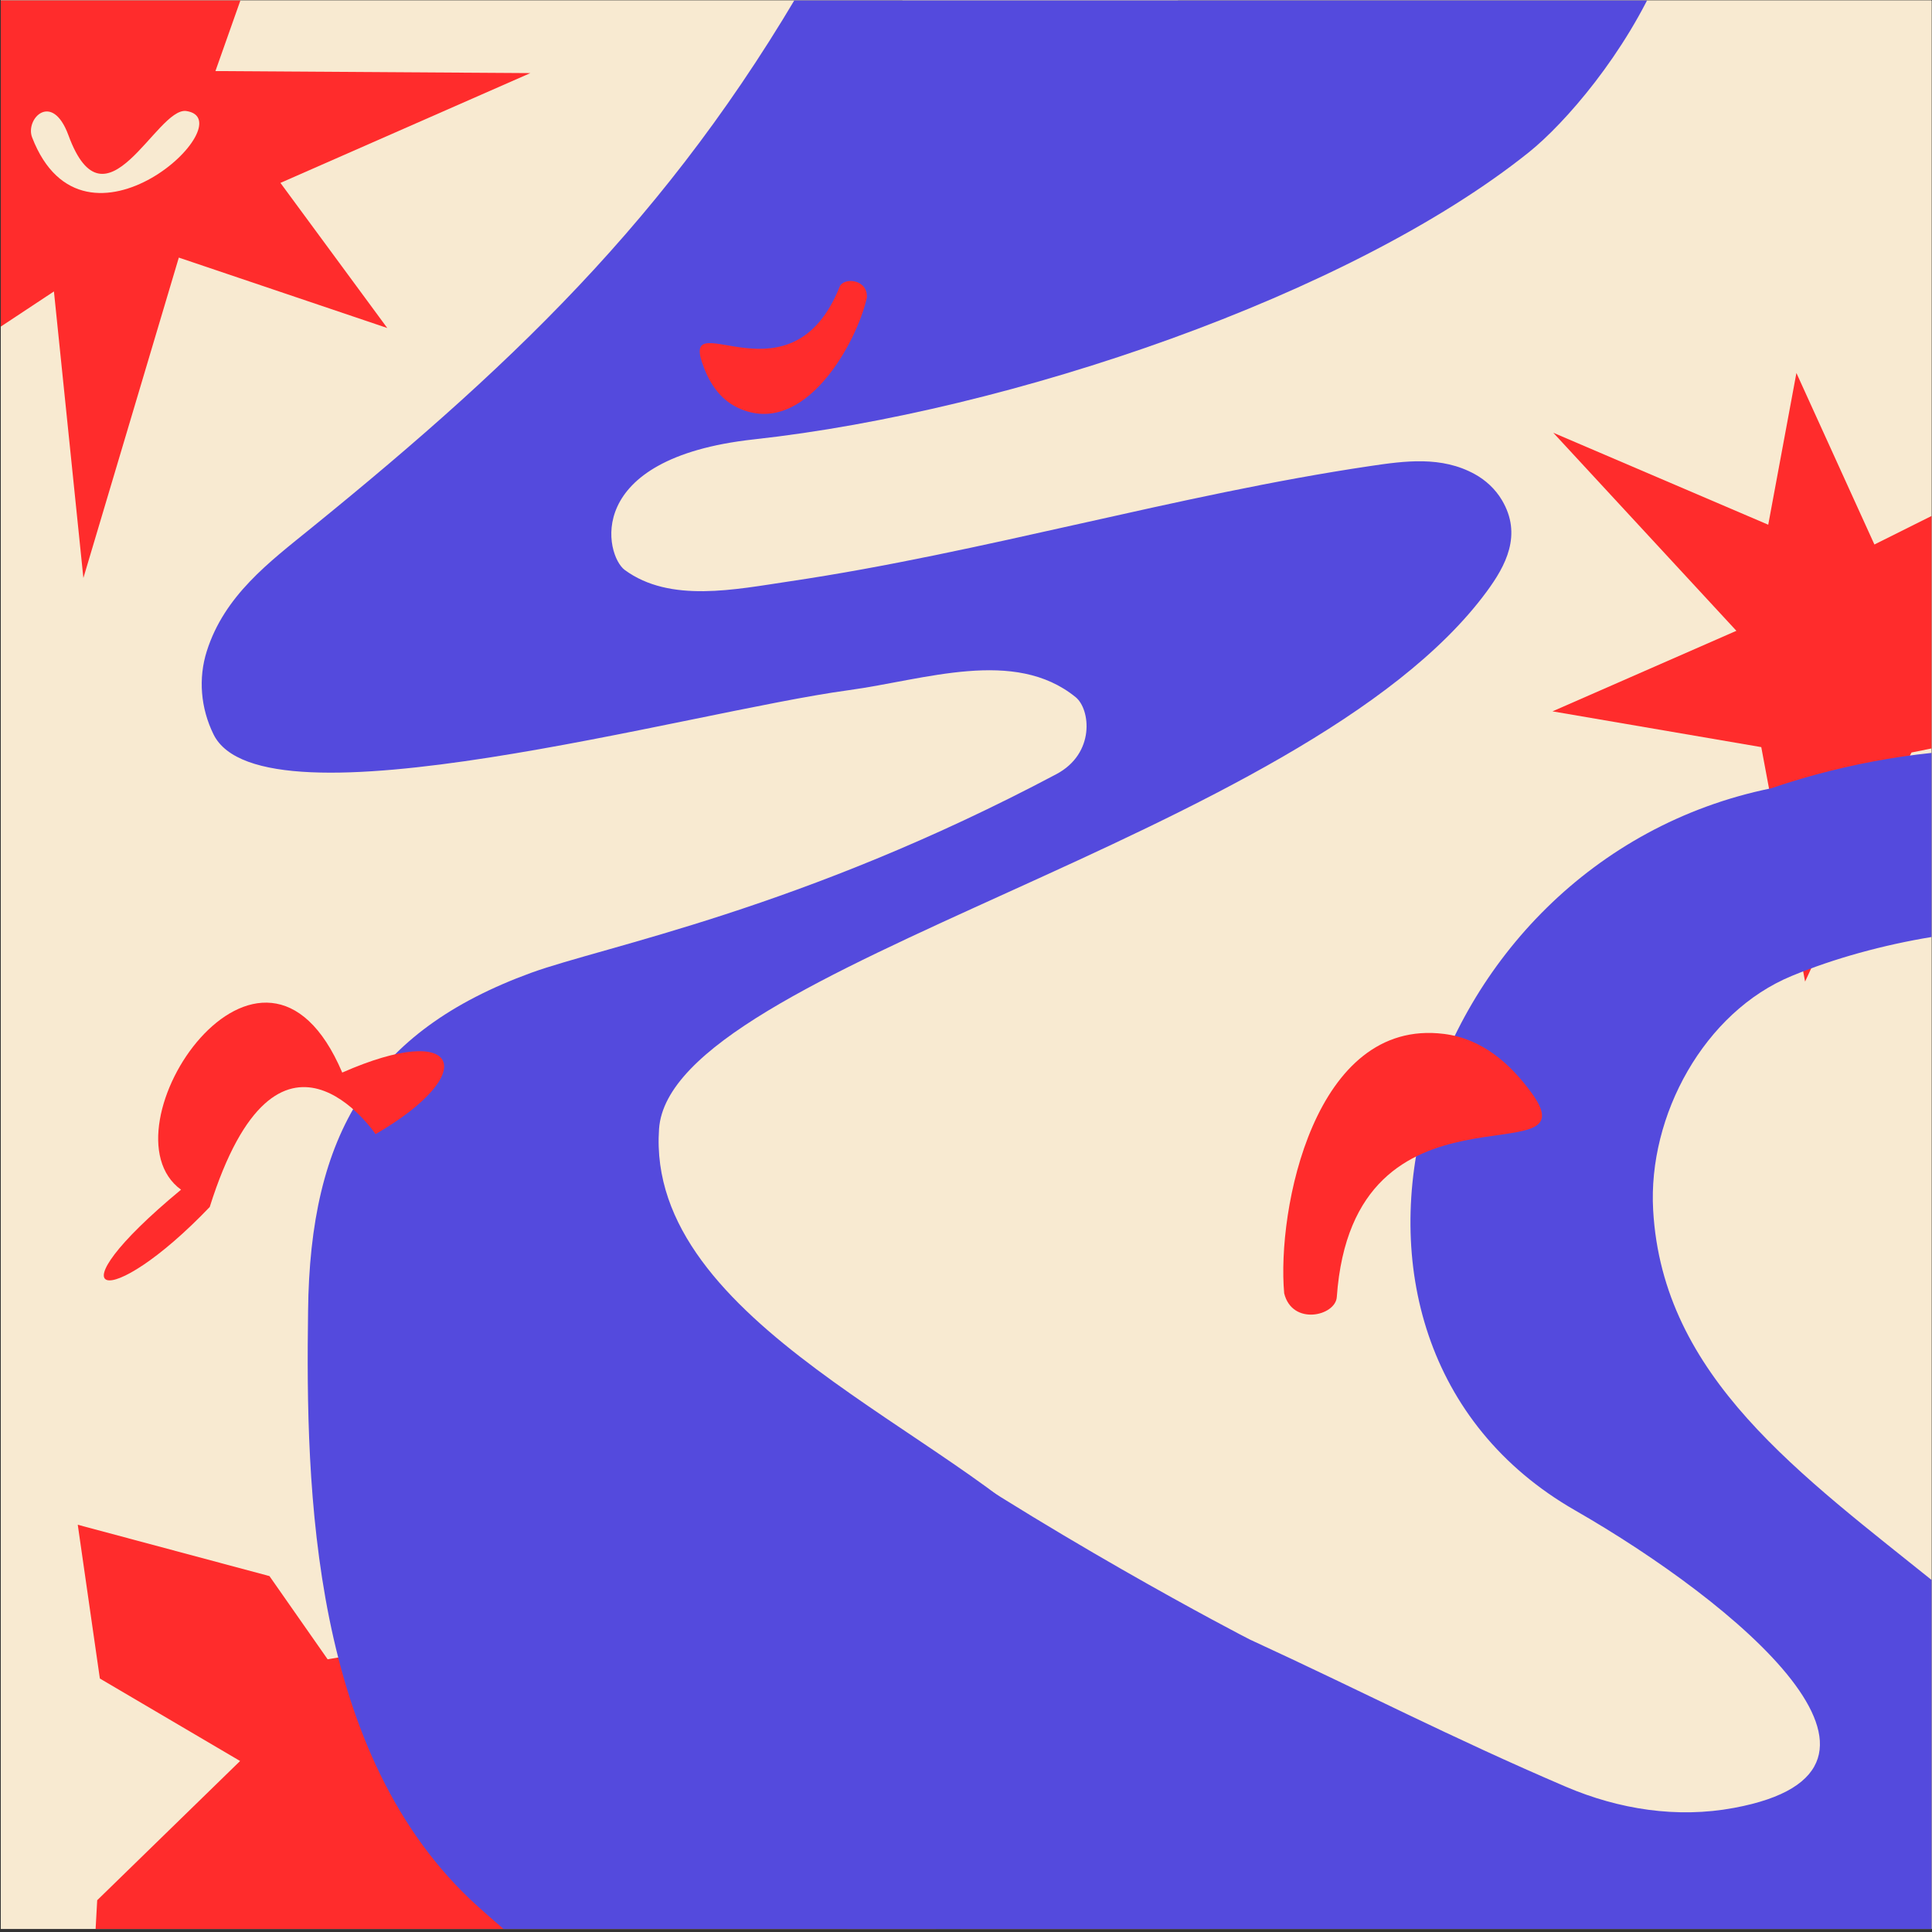 <?xml version="1.0" encoding="UTF-8" standalone="no"?>
<!-- Created with Inkscape (http://www.inkscape.org/) -->

<svg
   version="1.1"
   id="svg18"
   width="1440"
   height="1440"
   viewBox="0 0 1440 1440"
   sodipodi:docname="Ficus y más....ai"
   xmlns:inkscape="http://www.inkscape.org/namespaces/inkscape"
   xmlns:sodipodi="http://sodipodi.sourceforge.net/DTD/sodipodi-0.dtd"
   xmlns="http://www.w3.org/2000/svg"
   xmlns:svg="http://www.w3.org/2000/svg">
  <rect x="0" y="0" width="1440" height="1440" fill="#333333" stroke="none"/>
  <defs
     id="defs22">
    <clipPath
       clipPathUnits="userSpaceOnUse"
       id="clipPath2920">
      <path
         d="M 0,1080 H 1080 V 0 H 0 Z"
         id="path2918" />
    </clipPath>
    <clipPath
       clipPathUnits="userSpaceOnUse"
       id="clipPath2928">
      <path
         d="M 1079.832,1100.755 H 0.811 v 1079.022 h 1079.021 z"
         id="path2926" />
    </clipPath>
    <clipPath
       clipPathUnits="userSpaceOnUse"
       id="clipPath2940">
      <path
         d="M -19.498,-1.173 H -1100.501 V 1079.83 H -19.498 Z"
         id="path2938" />
    </clipPath>
    <clipPath
       clipPathUnits="userSpaceOnUse"
       id="clipPath2964">
      <path
         d="M 0.438,1.707 H 1080 V 1080 H 0.438 Z"
         id="path2962" />
    </clipPath>
    <clipPath
       clipPathUnits="userSpaceOnUse"
       id="clipPath3004">
      <path
         d="M 0,1080 H 1080 V 0 H 0 Z"
         id="path3002" />
    </clipPath>
  </defs>
  <sodipodi:namedview
     id="namedview20"
     pagecolor="#505050"
     bordercolor="#eeeeee"
     borderopacity="1"
     inkscape:showpageshadow="0"
     inkscape:pageopacity="0"
     inkscape:pagecheckerboard="0"
     inkscape:deskcolor="#505050"
     showgrid="false"
     inkscape:zoom="0.048368068"
     inkscape:cx="52576.009"
     inkscape:cy="-3917.8741"
     inkscape:window-width="1920"
     inkscape:window-height="1016"
     inkscape:window-x="0"
     inkscape:window-y="0"
     inkscape:window-maximized="1"
     inkscape:current-layer="g2426" />
  <g
     id="g2912"
     inkscape:groupmode="layer"
     inkscape:label="Page 45"
     transform="matrix(1.333,0,0,-1.333,0,1440)">
    <g
       id="g2914">
      <g
         id="g2916"
         clip-path="url(#clipPath2920)">
        <g
           id="g2922">
          <g
             id="g2924"
             clip-path="url(#clipPath2928)">
            <g
               id="g2930"
               transform="translate(-89.548,1658.125)">
              <path
                 d="m 0,0 c 12.796,-98.837 -0.306,-175.124 -24.253,-267.29 -4.715,-18.147 -13.025,-28.991 -6.466,-48.283 3.219,-9.466 10.096,-17.271 19.056,-21.932 34.1,-17.739 123.847,78.786 161.139,120.479 30.086,33.635 76.941,115.786 90.874,101.111 24.523,-25.831 -71.668,-91.567 -126.924,-170.908 -44.058,-63.26 6.036,-121.168 47.571,-166.764 48.221,-52.936 71.979,-93.885 148.076,-112.676 104.868,-25.896 227.05,149.234 67.394,184.914 -69.117,15.447 -157.81,-1.785 -193.25,50.203 -68.822,100.956 152.755,148.345 123.707,280.781 -3.699,16.866 -41.729,61.809 -88.922,-9.359 -36.555,-55.123 -49.785,-68.608 -95.627,-125.872 -12.19,-15.228 -30.41,-28.537 -50.02,-28.584 -8.413,-0.02 -35.194,22.403 9.209,63.291 66.315,61.068 137.511,163.841 157.987,240.583 8.313,31.159 10.439,128.415 -58.993,143.001 -23.689,4.977 -47.876,0.213 -68.613,-10.552 C 20.814,174.726 -8.162,99.931 0,0"
                 style="fill:#544add;fill-opacity:1;fill-rule:nonzero;stroke:none"
                 id="path2932" />
            </g>
          </g>
        </g>
        <g
           id="g2934">
          <g
             id="g2936"
             clip-path="url(#clipPath2940)">
            <g
               id="g2942"
               transform="translate(-115.715,659.921)">
              <path
                 d="m 0,0 24.507,-131.17 c 0,0 58.825,127.551 59.531,128.149 L 291.226,39.014 116.014,80.754 206.564,184.881 63.285,113.338 19.651,209.279 3.894,124.406 -116.338,175.844 -13.923,65.06 -116.789,20.006 Z"
                 style="fill:#ff2c2c;fill-opacity:1;fill-rule:nonzero;stroke:none"
                 id="path2944" />
            </g>
            <g
               id="g2946"
               transform="translate(127.136,442.586)">
              <path
                 d="m 0,0 c 16.819,11.948 29.101,30.871 27.294,51.452 -7.032,80.075 -158.334,76.968 -253.109,37.887 -48.981,-20.217 -80.534,-78.107 -77.521,-131 10.544,-186.956 307.567,-216.651 326.898,-472.423 -5.544,-255.016 -542.944,-253.953 -713.769,-4.255 -0.915,1.163 -1.829,2.325 -2.699,3.479 -5.958,7.602 -11.839,14.876 -17.568,21.758 -17.366,21.135 -33.669,39.227 -49.009,54.704 -7.233,7.296 -14.352,13.985 -21.325,20.24 -26.61,23.653 -51.524,39.86 -74.838,50.305 7.376,40.68 30.089,82.004 54.065,125.759 6.834,12.557 13.968,25.509 20.64,38.411 4.267,8.198 35.479,41.479 39.422,49.872 95.229,-67.317 209.842,-126.74 212.623,-128.066 63.385,-29.18 112.378,-54.803 176.829,-82.373 29.634,-12.653 62.163,-17.712 93.823,-11.817 114.35,21.106 0.895,115.039 -88.854,166.518 -167.684,96.262 -91.353,362.753 109.731,403.844 C 113.447,313.574 459.249,-80.198 120.252,-313.513 30.198,-379.718 -314.27,-223.24 0,0"
                 style="fill:#f8ead1;fill-opacity:1;fill-rule:nonzero;stroke:none"
                 id="path2948" />
            </g>
          </g>
        </g>
      </g>
    </g>
    <path
       d="M 0.438,1.707 H 1080 V 1080 H 0.438 Z"
       style="fill:#f8ead1;fill-opacity:1;fill-rule:nonzero;stroke:none"
       id="path2950" />
    <path
       d="M 0.438,1.707 H 1080 V 1080 H 0.438 Z"
       style="fill:#f8ead1;fill-opacity:1;fill-rule:nonzero;stroke:none"
       id="path2952" />
    <g
       id="g2954"
       transform="translate(55.838,141.733)">
      <path
         d="m 0,0 78.407,-46.124 -79.894,-77.839 -0.893,-16.063 h 469.845 l -49.232,11.093 -27.847,44.903 -46.109,22.232 -76.972,-22.984 7.246,97.669 -51.442,10.479 -54.088,-5.559 -41.662,-7.055 -32.53,46.52 -107.186,28.703 z m 481.31,-140.026 h 116.969 l -47.278,12.912 z"
         style="fill:#ff2c2c;fill-opacity:1;fill-rule:nonzero;stroke:none"
         id="path2956" />
    </g>
    <g
       id="g2958">
      <g
         id="g2960"
         clip-path="url(#clipPath2964)">
        <g
           id="g2966"
           transform="translate(786.88,983.662)">
          <path
             d="m 0,0 c 18.31,11.825 24.604,31.089 12.207,45.584 -12.162,14.22 -34.331,14.305 -69.3,-0.157 -18.499,-7.327 -37.022,-14.309 -55.589,-20.668 -26.58,-9.103 -57.347,-21.844 -82.78,-9.561 -10.911,5.271 -31.486,51.178 51.777,76.191 124.352,37.356 281.286,125.667 356.124,212.188 30.387,35.13 94.372,159.777 13.612,222.388 -27.553,21.36 -61.884,30.416 -95.524,29.525 -147.906,-4.049 -232.532,-82.695 -284.874,-217.286 -45.65,-136.091 -110.652,-226.667 -199.699,-330.982 -17.533,-20.538 -36.575,-41.013 -40.224,-70.134 -1.79,-14.289 2.205,-28.73 10.877,-40.409 33.005,-44.447 232.697,54.455 309.241,79.595 C -47.425,-14.947 -21.713,-14.023 0,0"
             style="fill:#f8ead1;fill-opacity:1;fill-rule:nonzero;stroke:none"
             id="path2968" />
        </g>
        <g
           id="g2970"
           transform="translate(864.662,242.022)">
          <path
             d="m 0,0 c -1.365,4.052 -1.462,8.341 -3.574,12.093 -2.112,3.748 -3.16,8.258 -6.245,11.292 -2.978,2.928 -5.782,7.357 -9.875,9.24"
             style="fill:#f8ead1;fill-opacity:1;fill-rule:nonzero;stroke:none"
             id="path2972" />
        </g>
        <g
           id="g2974"
           transform="translate(53.922,1080.581)">
          <path
             d="m 0,0 -131.303,83.775 c 0,0 61.734,-151.883 61.68,-152.961 l -129.492,-210.051 175.352,115.97 16.465,-160.222 53.364,179.147 116.55,-39.372 -59.735,81.14 139.749,61.392 -176.094,1.136 43.688,123.583 z"
             style="fill:#ff2c2c;fill-opacity:1;fill-rule:nonzero;stroke:none"
             id="path2976" />
        </g>
        <g
           id="g2978"
           transform="translate(603.969,1007.379)">
          <path
             d="m 0,0 -31.93,-12.213 c 0,0 34.854,-8.955 35.037,-9.105 l 20.129,-50.281 2.455,46.078 30.41,-18.028 -24.624,32.816 22.17,15.412 -22.115,0.066 7.43,32.668 L 15.756,6.503 -0.333,30.354 Z"
             style="fill:#f8ead1;fill-opacity:1;fill-rule:nonzero;stroke:none"
             id="path2980" />
        </g>
        <g
           id="g2982"
           transform="translate(104.06,1018.208)">
          <path
             d="m 0,0 c -16.634,2.046 -45.13,-69.86 -65.78,-13.604 -9.151,24.93 -24.322,9.185 -20.328,-1.152 C -56.86,-90.465 33.566,-4.756 0,0"
             style="fill:#f8ead1;fill-opacity:1;fill-rule:nonzero;stroke:none"
             id="path2984" />
        </g>
        <g
           id="g2986"
           transform="translate(984.811,662.523)">
          <path
             d="m 0,0 24.497,-131.115 c 0,0 58.801,127.498 59.506,128.096 L 291.104,38.998 115.966,80.721 206.478,184.803 63.26,113.291 19.644,209.191 3.893,124.354 -116.289,175.77 -13.917,65.033 -116.74,19.998 Z"
             style="fill:#ff2c2c;fill-opacity:1;fill-rule:nonzero;stroke:none"
             id="path2988" />
        </g>
        <g
           id="g2990"
           transform="translate(1227.561,445.281)">
          <path
             d="m 0,0 c 16.812,11.942 29.089,30.858 27.282,51.43 -7.028,80.042 -158.266,76.936 -253.003,37.871 -48.96,-20.208 -80.499,-78.073 -77.488,-130.945 10.54,-186.877 307.438,-216.559 326.762,-472.224 -5.543,-254.91 -542.716,-253.847 -713.471,-4.254 -0.914,1.162 -1.828,2.324 -2.698,3.478 -5.955,7.599 -11.834,14.869 -17.56,21.749 -17.359,21.125 -33.655,39.21 -48.989,54.681 -7.229,7.293 -14.346,13.978 -21.314,20.231 -26.6,23.643 -51.504,39.843 -74.808,50.285 7.373,40.662 30.077,81.969 54.042,125.706 6.831,12.551 13.962,25.497 20.631,38.395 4.266,8.194 35.465,41.46 39.406,49.85 95.189,-67.289 209.755,-126.687 212.533,-128.013 63.36,-29.167 112.332,-54.779 176.755,-82.338 29.623,-12.648 62.138,-17.704 93.784,-11.811 114.303,21.097 0.895,114.99 -88.816,166.448 -167.613,96.221 -91.315,362.601 109.684,403.674 C 113.4,313.443 459.058,-80.164 120.201,-313.382 30.186,-379.559 -314.138,-223.146 0,0"
             style="fill:#544add;fill-opacity:1;fill-rule:nonzero;stroke:none"
             id="path2992" />
        </g>
        <g
           id="g2994"
           transform="translate(459.79,1107.278)">
          <path
             d="m 0,0 c -77.581,-139.927 -167.161,-226.049 -285.878,-322.365 -23.375,-18.964 -48.392,-37.552 -58.284,-68.732 -4.854,-15.3 -3.399,-31.937 3.744,-46.494 27.18,-55.398 266.076,12.591 355.064,24.653 42.663,5.783 92.784,23.891 126.981,-3.864 8.331,-6.761 11.061,-31.496 -10.75,-43.072 -142.717,-75.741 -252.77,-96.212 -293.67,-111.072 -89.647,-32.729 -123.726,-90.255 -124.737,-189.266 -1.391,-98.835 1.447,-248.651 94.99,-332.819 155.635,-140.039 299.841,-153.092 343.477,-126.576 41.757,25.374 63.875,63.163 65.511,114.389 2.45,76.676 -27.624,154.629 -80.505,208.669 -60.495,68.242 -234.776,129.311 -227.229,238.287 6.321,91.28 360.846,161.914 462.803,300.505 10.466,14.229 20.074,31.661 8.467,51.143 -3.658,6.141 -8.99,11.076 -15.077,14.441 -18.662,10.316 -39.185,7.452 -58.851,4.533 -107.322,-15.929 -216.507,-48.427 -323.828,-64.356 -30.976,-4.597 -67.281,-12.337 -92.669,6.276 -10.893,7.985 -24.154,62.468 72.172,73.032 143.862,15.776 333.748,80.809 433.291,160.496 40.416,32.355 135.779,156.029 59.93,241.001 -25.877,28.989 -61.674,45.865 -98.726,51.698 C 193.289,206.005 84.612,136.93 0,0"
             style="fill:#544add;fill-opacity:1;fill-rule:nonzero;stroke:none"
             id="path2996" />
        </g>
      </g>
    </g>
    <g
       id="g2998">
      <g
         id="g3000"
         clip-path="url(#clipPath3004)">
        <g
           id="g3006"
           transform="translate(117.269,405.387)">
          <path
             d="m 0,0 c 38.239,121.491 92.722,40.732 92.722,40.732 58.909,34.139 47.796,63.696 -18.631,34.43 C 29.334,180.471 -62.519,43.417 -16.045,9.677 -90.922,-52.323 -57.14,-59.736 0,0"
             style="fill:#ff2c2c;fill-opacity:1;fill-rule:nonzero;stroke:none"
             id="path3008" />
        </g>
        <g
           id="g3010"
           transform="translate(747.462,355)">
          <path
             d="M 0,0 C 9.192,129.56 144.379,65.626 108.798,114.349 97.108,130.356 81.453,144.454 59.957,147.16 -12.683,156.302 -33.597,48.533 -29.415,2.108 -24.887,-16.175 -0.748,-10.545 0,0"
             style="fill:#ff2c2c;fill-opacity:1;fill-rule:nonzero;stroke:none"
             id="path3012" />
        </g>
        <g
           id="g3014"
           transform="translate(469.479,919.927)">
          <path
             d="m 0,0 c -26.838,-67.051 -87.586,-10.271 -77.005,-42.106 3.476,-10.459 9.375,-20.58 20.3,-25.657 C -19.788,-84.922 9.562,-31.398 15.22,-6.104 15.922,4.346 2.185,5.458 0,0"
             style="fill:#ff2c2c;fill-opacity:1;fill-rule:nonzero;stroke:none"
             id="path3016" />
        </g>
      </g>
    </g>
  </g>
</svg>
